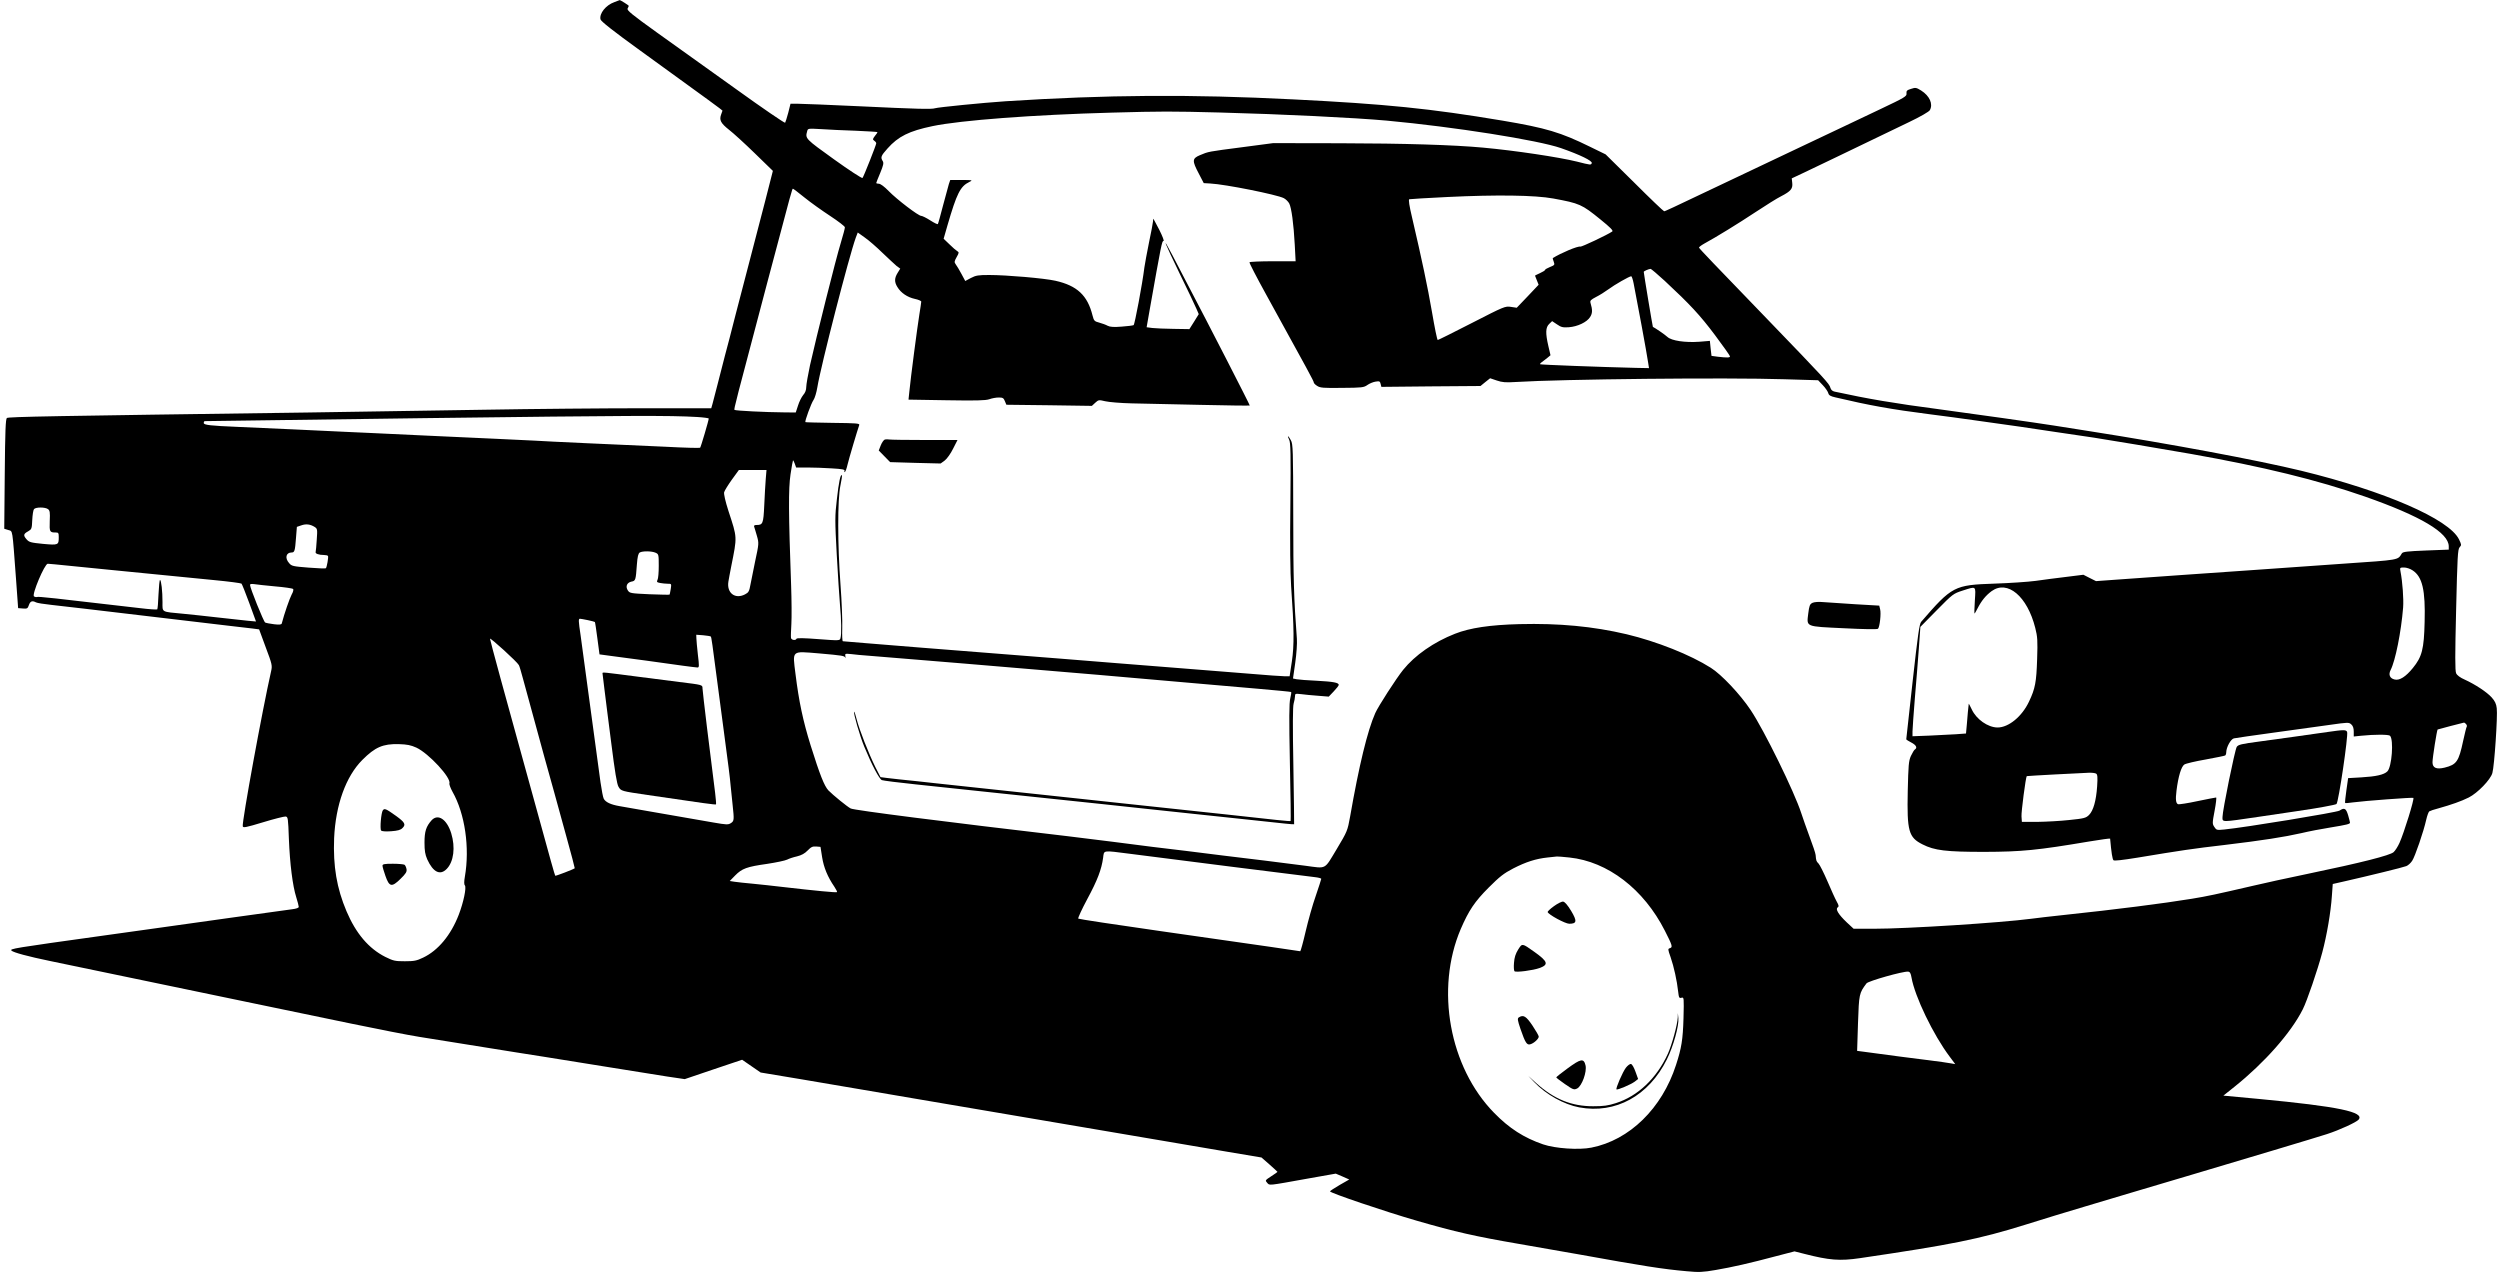 <?xml version="1.0" standalone="no"?>
<!DOCTYPE svg PUBLIC "-//W3C//DTD SVG 20010904//EN"
 "http://www.w3.org/TR/2001/REC-SVG-20010904/DTD/svg10.dtd">
<svg version="1.0" xmlns="http://www.w3.org/2000/svg"
 width="2000pt" height="1021pt" viewBox="0 0 2000 1021"
 preserveAspectRatio="xMidYMid meet">
<g transform="translate(0,1021) scale(0.1,-0.1)"
fill="#000000" stroke="none">
<path d="M4915 10193 c-69 -24 -122 -92 -111 -138 4 -16 100 -92 313 -246 560
-405 663 -481 663 -484 0 -2 -5 -16 -11 -31 -16 -44 -4 -69 63 -122 35 -27
128 -112 207 -189 l144 -140 -61 -239 c-34 -131 -89 -342 -122 -469 -33 -126
-85 -327 -116 -445 -30 -118 -68 -266 -85 -327 -16 -62 -43 -166 -59 -230 -17
-65 -35 -134 -40 -154 l-10 -35 -547 0 c-302 0 -876 -5 -1278 -12 -401 -7
-1031 -17 -1400 -22 -2058 -28 -2397 -34 -2410 -44 -10 -9 -14 -100 -17 -448
l-4 -438 32 -10 c37 -13 31 25 62 -390 l17 -235 38 -3 c34 -3 39 0 48 27 11
32 27 38 57 22 9 -5 64 -14 122 -20 58 -6 179 -20 270 -31 256 -30 1000 -118
1150 -136 74 -8 159 -18 189 -22 l54 -7 53 -144 c51 -135 53 -146 43 -190 -70
-309 -234 -1204 -227 -1241 3 -14 24 -10 163 32 88 27 169 47 180 46 19 -3 20
-13 26 -178 8 -201 30 -377 59 -468 11 -35 20 -70 20 -77 0 -8 -20 -15 -53
-19 -71 -9 -878 -122 -1047 -146 -74 -11 -283 -40 -465 -65 -726 -101 -748
-105 -733 -120 15 -15 134 -47 308 -83 196 -41 871 -181 1620 -337 223 -46
578 -120 790 -164 212 -44 457 -92 545 -106 88 -14 201 -32 250 -40 102 -17
336 -54 530 -85 143 -22 216 -34 720 -115 187 -30 404 -65 481 -77 l142 -21
230 78 229 77 74 -51 74 -51 330 -55 c182 -31 407 -69 500 -85 94 -16 278 -48
410 -70 303 -52 703 -120 1000 -170 127 -22 352 -60 500 -85 149 -25 374 -64
500 -85 127 -21 351 -59 499 -85 l268 -45 64 -56 c35 -31 64 -58 64 -59 0 -2
-23 -17 -50 -35 -49 -32 -50 -33 -33 -52 21 -23 0 -25 323 33 l226 40 54 -23
54 -24 -77 -44 c-42 -25 -77 -47 -77 -51 0 -12 438 -161 695 -235 307 -89 466
-125 815 -185 129 -22 345 -60 480 -84 515 -93 672 -118 865 -135 96 -9 125
-8 230 10 134 23 271 54 485 111 l146 38 79 -20 c199 -51 283 -58 446 -34 733
108 949 151 1324 268 132 42 341 105 465 142 124 37 293 87 375 112 186 55
296 88 495 147 384 114 1002 299 1075 323 102 33 236 95 254 116 50 61 -162
105 -793 165 l-289 27 89 71 c240 192 452 432 546 619 34 67 118 313 156 455
37 139 68 321 77 452 l7 96 97 22 c193 44 467 111 491 121 14 5 35 24 47 42
23 34 92 235 113 330 7 31 18 61 24 66 6 4 40 16 76 25 100 28 180 56 240 86
71 36 174 142 189 196 16 55 43 459 35 518 -4 36 -15 58 -41 87 -39 43 -130
103 -215 142 -37 16 -62 35 -69 51 -9 19 -9 145 0 508 10 425 13 484 28 500
16 17 15 21 -5 63 -79 162 -594 386 -1262 549 -350 85 -1041 214 -1690 316
-107 17 -235 37 -285 45 -125 20 -680 99 -915 130 -366 48 -576 84 -843 142
-18 4 -29 14 -34 31 -8 32 -39 66 -502 546 -424 439 -545 565 -549 575 -1 4
17 18 40 31 99 54 273 161 412 253 82 54 174 112 205 127 77 40 94 60 89 106
l-4 37 100 47 c56 26 173 82 261 125 213 103 387 187 577 278 92 44 161 84
167 96 27 49 -2 114 -70 157 -39 24 -45 25 -81 13 -33 -10 -38 -16 -36 -37 3
-22 -13 -32 -207 -124 -115 -54 -241 -114 -280 -133 -38 -18 -209 -99 -380
-180 -170 -81 -443 -210 -605 -287 -431 -205 -459 -218 -467 -218 -5 0 -112
102 -238 228 l-230 227 -125 61 c-234 115 -350 150 -700 209 -579 97 -934 133
-1675 170 -825 42 -1490 37 -2300 -15 -180 -12 -542 -48 -565 -56 -24 -9 -146
-6 -606 16 -236 11 -456 20 -490 20 l-60 0 -18 -72 c-11 -40 -22 -76 -25 -80
-4 -4 -180 116 -391 268 -212 152 -496 355 -632 452 -206 148 -245 180 -237
194 5 9 9 19 9 21 0 5 -69 48 -73 46 -1 -1 -20 -8 -42 -16z m4840 -883 c501
-13 1086 -42 1340 -65 539 -50 1209 -156 1393 -220 154 -54 253 -102 246 -120
-6 -16 -8 -16 -118 12 -145 36 -499 89 -751 112 -237 22 -633 34 -1145 35
l-535 1 -250 -33 c-269 -35 -267 -34 -337 -64 -61 -26 -62 -44 -8 -146 l40
-77 52 -3 c120 -6 533 -89 588 -117 16 -8 36 -28 44 -43 18 -35 35 -163 44
-329 l7 -133 -182 0 c-100 0 -184 -4 -187 -8 -3 -5 57 -120 133 -258 340 -617
381 -693 381 -703 0 -6 12 -19 27 -28 24 -16 50 -18 200 -16 159 1 174 3 202
23 17 12 46 24 65 27 31 5 36 3 41 -18 l6 -24 396 4 397 3 38 31 39 31 53 -18
c44 -15 71 -17 152 -12 368 23 1690 37 2149 22 l270 -8 37 -39 c21 -22 40 -50
44 -63 4 -18 17 -26 57 -35 271 -64 448 -96 762 -136 110 -14 261 -34 335 -45
347 -48 441 -62 665 -96 132 -19 269 -40 305 -45 88 -13 565 -93 775 -130 578
-102 1018 -210 1396 -342 445 -156 669 -289 669 -398 l0 -26 -182 -7 c-150 -6
-185 -10 -193 -23 -35 -55 -9 -51 -475 -83 -239 -17 -559 -39 -710 -50 -151
-10 -410 -29 -575 -40 -165 -11 -387 -27 -493 -35 l-194 -14 -50 25 -51 26
-136 -17 c-75 -9 -185 -23 -246 -32 -60 -8 -209 -18 -330 -22 -321 -11 -338
-19 -586 -306 -14 -16 -27 -108 -68 -477 -28 -252 -51 -460 -51 -463 0 -2 18
-14 40 -25 39 -20 51 -42 29 -56 -6 -3 -20 -27 -32 -52 -18 -41 -20 -74 -25
-280 -7 -322 7 -371 118 -427 96 -49 189 -60 495 -60 300 1 423 13 838 83 92
15 167 26 168 23 10 -113 18 -164 27 -173 6 -6 70 1 193 21 349 58 443 72 693
101 309 37 480 64 617 95 58 14 162 34 232 45 134 22 157 28 157 39 0 4 -7 31
-15 59 -17 56 -30 63 -69 37 -21 -14 -751 -134 -922 -151 -59 -6 -63 -5 -79
20 -17 25 -17 31 2 131 11 58 16 105 12 105 -5 0 -72 -13 -149 -29 -78 -17
-148 -27 -155 -25 -18 7 -22 37 -13 109 14 113 38 193 63 209 12 8 89 26 170
40 81 15 151 29 156 32 5 3 9 15 9 27 1 40 36 104 61 110 13 3 157 24 319 46
162 23 364 51 448 62 147 21 153 21 172 4 14 -12 20 -31 20 -58 l0 -39 58 6
c107 11 221 11 232 0 31 -31 15 -249 -21 -285 -27 -27 -91 -41 -209 -48 l-105
-6 -14 -98 c-8 -53 -12 -99 -10 -101 2 -2 31 0 64 5 88 12 477 41 482 36 9 -9
-74 -277 -111 -360 -13 -29 -34 -62 -47 -74 -29 -26 -256 -84 -684 -173 -159
-33 -357 -76 -440 -96 -307 -71 -363 -83 -490 -104 -225 -37 -609 -86 -1025
-130 -102 -11 -219 -24 -260 -30 -244 -32 -993 -80 -1258 -80 l-163 0 -56 52
c-66 63 -92 106 -71 119 10 7 9 16 -8 46 -12 21 -45 94 -74 162 -30 69 -62
133 -72 143 -18 18 -19 22 -23 68 -1 14 -23 79 -48 145 -24 66 -55 152 -67
190 -54 168 -296 662 -405 825 -84 126 -234 285 -319 338 -164 104 -431 210
-673 268 -268 63 -540 89 -858 81 -235 -6 -396 -30 -515 -77 -169 -66 -321
-172 -415 -289 -55 -68 -200 -293 -223 -346 -62 -139 -130 -420 -201 -827 -21
-115 -22 -118 -108 -262 -101 -167 -77 -155 -250 -132 -59 8 -205 26 -323 41
-118 14 -267 32 -330 40 -179 23 -433 54 -570 70 -69 9 -213 27 -320 41 -107
13 -267 33 -355 44 -983 115 -1712 208 -1739 222 -28 14 -144 109 -179 145
-33 36 -68 124 -142 360 -61 196 -94 352 -121 571 -24 193 -35 183 186 165
193 -17 207 -19 213 -36 2 -6 2 -1 0 12 -4 23 -3 23 49 18 29 -4 87 -9 128
-12 41 -3 179 -14 305 -25 127 -10 340 -28 475 -39 756 -63 1452 -122 1940
-166 91 -8 278 -24 415 -36 138 -12 252 -23 254 -25 3 -3 -1 -26 -7 -52 -9
-35 -10 -161 -3 -512 6 -255 8 -466 6 -468 -3 -4 -116 8 -520 53 -71 8 -260
28 -420 45 -159 17 -348 37 -420 45 -71 8 -218 24 -325 35 -107 11 -296 31
-420 45 -124 13 -313 33 -420 45 -107 11 -253 27 -325 35 -71 8 -197 22 -280
30 -82 9 -150 17 -151 18 -1 1 -20 38 -42 82 -54 110 -127 296 -148 378 -9 37
-19 66 -21 63 -8 -8 46 -195 81 -279 61 -148 120 -259 141 -268 11 -4 133 -20
270 -34 138 -14 439 -46 670 -71 231 -24 483 -51 560 -59 77 -8 201 -21 275
-29 74 -8 225 -24 335 -36 110 -11 279 -29 375 -40 96 -10 288 -31 425 -45
138 -15 280 -30 318 -34 37 -4 68 -6 70 -5 1 1 -2 211 -6 466 -6 320 -5 474 2
499 6 20 11 47 11 59 0 21 3 22 48 17 26 -4 86 -9 135 -13 l87 -7 40 42 c22
23 40 46 40 52 0 18 -44 26 -176 33 -72 3 -144 9 -161 12 l-29 6 18 126 c10
72 16 155 13 192 -24 316 -29 482 -29 985 -1 526 -2 572 -19 603 -21 39 -33
43 -14 5 12 -23 14 -111 10 -518 -4 -320 -1 -547 6 -655 24 -339 25 -473 6
-601 l-18 -119 -42 0 c-22 0 -146 9 -275 20 -129 10 -383 31 -565 45 -181 14
-409 32 -505 40 -96 8 -292 24 -435 35 -143 11 -399 31 -570 45 -170 14 -427
34 -570 45 -143 12 -337 27 -432 35 -94 8 -175 15 -180 15 -5 0 -7 47 -5 104
2 57 -4 214 -14 348 -24 320 -24 684 -1 792 9 44 15 82 12 84 -11 11 -25 -56
-40 -192 -16 -135 -16 -167 -1 -443 9 -164 21 -345 26 -403 11 -116 13 -234 4
-265 -5 -20 -7 -21 -177 -8 -114 9 -173 10 -175 3 -6 -16 -40 -11 -44 6 -2 10
0 60 3 113 3 53 2 191 -2 306 -21 577 -22 776 -5 889 9 61 18 111 20 113 2 2
8 -10 14 -26 l11 -31 89 0 c49 0 137 -3 196 -7 86 -5 106 -9 102 -20 -3 -8 -2
-12 3 -9 5 3 15 30 21 58 11 48 81 282 94 318 5 13 -25 15 -211 17 -119 2
-218 4 -220 6 -6 7 47 152 65 177 10 14 24 60 31 103 28 172 254 1049 307
1195 l16 42 56 -40 c32 -22 95 -77 142 -123 47 -45 98 -92 113 -105 l29 -21
-21 -34 c-26 -42 -27 -73 -2 -113 28 -47 80 -82 139 -95 29 -6 52 -16 52 -22
0 -7 -7 -52 -15 -102 -16 -98 -70 -510 -80 -616 l-7 -66 303 -5 c240 -4 312
-2 343 8 21 8 55 14 76 14 32 0 39 -4 49 -29 l12 -29 342 -4 342 -5 27 25 c26
24 29 24 80 12 29 -7 125 -15 213 -17 88 -2 336 -7 550 -12 215 -5 392 -7 393
-5 3 2 -316 624 -518 1009 -26 50 -71 136 -100 192 -94 180 -64 104 56 -143
64 -131 125 -259 135 -283 l19 -44 -37 -60 -38 -60 -125 2 c-69 1 -146 4 -171
7 l-46 6 24 137 c93 525 99 556 111 553 7 -1 -8 38 -33 88 -26 49 -47 90 -48
90 -1 0 -3 -10 -3 -22 -1 -13 -15 -88 -32 -168 -16 -80 -33 -170 -37 -200 -16
-131 -77 -455 -86 -461 -6 -3 -49 -9 -96 -12 -62 -5 -93 -3 -112 7 -14 8 -45
19 -67 25 -39 10 -43 15 -54 58 -40 160 -123 238 -297 277 -88 20 -390 46
-529 46 -88 0 -107 -3 -147 -24 l-45 -24 -30 56 c-17 31 -37 66 -46 77 -13 18
-12 24 7 58 20 35 20 39 5 48 -9 5 -37 29 -62 54 l-47 45 31 108 c74 254 102
311 174 346 30 15 29 16 -61 16 l-91 0 -11 -32 c-5 -18 -26 -96 -47 -173 -20
-77 -38 -143 -41 -147 -2 -5 -30 9 -61 29 -31 20 -64 36 -72 36 -22 -1 -196
132 -261 199 -34 35 -65 58 -78 58 -11 0 -21 3 -21 6 0 3 14 39 32 81 25 61
29 79 20 94 -19 30 -15 42 38 101 86 97 173 140 360 179 224 47 809 91 1435
108 398 11 476 11 860 1z m-2907 -146 c94 -4 172 -9 172 -11 0 -3 -9 -17 -21
-31 -18 -24 -19 -28 -5 -38 9 -6 16 -15 16 -20 0 -13 -101 -268 -110 -278 -5
-4 -108 63 -229 150 -228 164 -230 165 -214 223 6 24 6 24 112 18 58 -4 184
-10 279 -13z m-411 -535 c48 -39 141 -105 205 -147 64 -42 117 -83 117 -90 1
-7 -14 -63 -33 -126 -38 -122 -196 -754 -246 -978 -16 -76 -30 -154 -30 -174
0 -24 -8 -46 -25 -65 -13 -16 -32 -54 -41 -84 l-18 -55 -95 1 c-141 1 -389 13
-395 20 -6 6 5 47 265 1029 202 763 196 740 203 740 3 0 45 -32 93 -71z m5989
-7 c211 -39 228 -46 378 -168 79 -64 104 -89 94 -96 -41 -28 -245 -124 -255
-121 -19 7 -158 -52 -221 -92 -1 -1 2 -14 8 -29 9 -25 7 -27 -30 -42 -22 -9
-40 -19 -40 -24 0 -4 -18 -15 -40 -25 -22 -10 -40 -19 -40 -20 0 -2 7 -18 15
-38 l14 -35 -87 -92 -88 -92 -47 7 c-45 7 -53 4 -312 -129 -146 -75 -269 -136
-273 -136 -5 0 -25 100 -46 223 -36 208 -80 416 -159 755 -23 96 -30 145 -23
148 6 2 144 10 306 18 392 19 699 15 846 -12z m892 -659 c202 -188 282 -274
402 -434 66 -88 120 -165 120 -170 0 -11 -25 -11 -96 -3 l-52 7 -7 60 -6 60
-84 -7 c-114 -8 -222 8 -255 38 -19 18 -98 72 -117 81 -2 1 -73 428 -73 440 0
6 39 23 54 24 5 1 56 -43 114 -96z m-249 -20 c25 -124 107 -568 116 -633 l7
-45 -104 2 c-292 7 -763 25 -767 29 -3 2 4 11 15 18 10 8 30 23 44 34 l24 20
-17 73 c-24 104 -23 150 7 178 l23 22 39 -26 c33 -23 47 -26 94 -23 70 5 146
41 171 82 19 30 20 56 3 113 -5 18 2 25 44 47 28 14 73 42 100 62 48 36 167
104 182 104 4 0 13 -26 19 -57z m-7491 -1069 c50 -3 92 -9 92 -12 0 -14 -63
-228 -69 -234 -3 -3 -127 0 -276 8 -148 7 -430 20 -625 28 -195 9 -386 18
-425 21 -38 2 -180 9 -315 15 -135 6 -380 17 -545 25 -165 8 -356 17 -425 20
-69 3 -168 8 -220 10 -134 7 -708 33 -870 40 -216 9 -270 15 -270 31 0 8 3 14
8 15 4 0 799 11 1767 24 1660 21 1949 22 2173 9z m548 -496 c-3 -40 -9 -135
-12 -211 -7 -148 -11 -157 -64 -157 -14 0 -20 -5 -17 -13 3 -7 12 -40 22 -73
17 -60 17 -61 -15 -210 -17 -82 -33 -162 -36 -179 -10 -56 -15 -65 -44 -80
-79 -41 -147 11 -133 101 2 16 13 72 23 124 48 241 49 224 -22 441 -26 81 -38
136 -35 151 4 14 32 59 62 101 l56 77 111 0 110 0 -6 -72z m-5742 -241 c15
-11 17 -26 14 -95 -3 -87 -1 -92 48 -92 21 0 24 -4 24 -37 0 -64 -3 -65 -126
-54 -99 10 -111 13 -132 37 -27 31 -25 43 14 64 27 16 29 20 32 90 2 41 8 80
14 87 14 17 89 17 112 0z m2134 -143 c21 -14 22 -19 16 -102 -3 -48 -7 -92 -9
-99 -4 -12 26 -23 67 -23 15 0 29 -3 32 -8 5 -8 -9 -90 -17 -98 -3 -3 -65 -1
-138 5 -125 10 -136 12 -156 36 -36 40 -25 85 19 85 25 0 28 12 36 117 l7 88
35 12 c39 14 73 9 108 -13z m2727 -206 c24 -11 25 -14 25 -105 0 -52 -4 -102
-10 -112 -8 -16 -5 -20 22 -25 17 -3 44 -6 61 -6 29 0 29 0 23 -42 -4 -23 -8
-44 -10 -45 -2 -2 -74 0 -160 3 -150 7 -158 8 -173 30 -21 32 -8 63 28 71 34
6 35 11 44 136 5 66 11 89 23 97 23 13 96 12 127 -2z m-4703 -103 c79 -8 236
-24 351 -35 237 -23 519 -51 822 -81 116 -11 213 -24 217 -28 4 -4 32 -73 62
-155 l54 -148 -66 6 c-37 4 -143 16 -237 26 -93 11 -219 24 -280 30 -178 17
-165 9 -165 93 0 88 -10 177 -20 177 -4 0 -9 -52 -12 -115 -2 -63 -7 -117 -10
-120 -3 -3 -66 1 -139 10 -710 83 -811 94 -823 89 -6 -2 -17 0 -24 5 -20 12
85 261 110 261 10 0 82 -7 160 -15z m18759 -38 c78 -51 103 -158 96 -412 -5
-219 -21 -279 -94 -369 -57 -70 -107 -102 -146 -92 -39 9 -51 39 -32 76 38 74
84 303 100 500 5 68 -5 206 -21 288 -6 31 -5 32 28 32 20 0 50 -10 69 -23z
m-17101 -128 c74 -6 139 -16 144 -20 6 -5 2 -23 -11 -46 -16 -30 -59 -153 -79
-231 -3 -9 -19 -11 -61 -6 -32 4 -64 10 -72 14 -12 7 -121 277 -121 301 0 7
12 9 33 6 17 -3 93 -11 167 -18z m13599 -111 c-4 -57 -5 -105 -3 -106 1 -2 12
16 24 40 32 63 67 105 113 139 127 92 285 -41 349 -294 18 -71 20 -101 15
-251 -6 -183 -15 -234 -65 -339 -56 -119 -163 -207 -252 -207 -77 1 -169 65
-206 145 -13 27 -24 48 -24 45 -4 -27 -10 -99 -15 -162 l-7 -76 -81 -6 c-45
-3 -142 -8 -214 -11 l-133 -5 0 38 c0 21 9 142 19 268 11 126 25 306 32 399
l12 170 131 133 c128 130 132 133 206 157 113 36 106 41 99 -77z m-11097 -159
c29 -6 55 -13 57 -15 2 -2 11 -61 20 -131 l17 -128 89 -12 c50 -6 178 -23 285
-38 107 -15 240 -33 295 -41 55 -7 107 -14 115 -14 14 0 14 12 3 103 -6 56
-12 115 -12 131 l-1 28 55 -4 c30 -3 58 -7 61 -10 6 -6 11 -47 59 -413 14
-104 34 -257 45 -340 37 -278 49 -370 55 -440 4 -38 11 -108 16 -155 13 -120
12 -128 -14 -145 -22 -14 -35 -13 -140 5 -272 47 -351 61 -517 90 -96 17 -201
36 -234 41 -69 12 -111 31 -126 59 -6 11 -17 70 -26 132 -8 62 -32 241 -54
398 -21 157 -50 373 -65 480 -14 107 -32 241 -40 296 -18 120 -18 134 -5 134
5 0 33 -5 62 -11z m-551 -360 c5 -8 19 -57 33 -109 14 -52 53 -194 86 -315 33
-121 72 -263 86 -315 14 -52 32 -115 39 -140 7 -25 25 -88 39 -140 14 -52 57
-209 96 -349 39 -140 69 -255 68 -257 -11 -9 -152 -63 -156 -60 -4 5 -34 111
-178 636 -25 91 -56 203 -69 250 -141 508 -275 999 -275 1010 0 13 218 -185
231 -211z m15578 -472 c6 -8 8 -16 5 -20 -3 -3 -16 -55 -29 -115 -35 -164 -52
-189 -148 -213 -66 -16 -97 -2 -97 43 0 36 35 257 41 262 4 2 198 53 210 55 4
1 12 -5 18 -12z m-16398 -188 c99 -46 281 -243 264 -286 -2 -8 9 -38 25 -67
100 -176 139 -448 99 -679 -7 -39 -7 -63 0 -70 14 -17 -11 -136 -49 -235 -63
-163 -165 -286 -285 -343 -52 -25 -72 -29 -146 -29 -79 0 -92 3 -157 35 -132
67 -234 186 -310 365 -78 184 -108 360 -99 585 12 266 94 494 226 626 102 102
164 129 291 126 67 -2 97 -8 141 -28z m13438 -208 c11 -7 13 -28 8 -103 -8
-114 -30 -193 -65 -228 -25 -24 -39 -28 -157 -40 -72 -8 -186 -14 -255 -15
l-125 0 -3 44 c-3 33 34 315 42 322 1 2 436 25 496 27 25 1 51 -2 59 -7z
m-10192 -669 c13 -82 44 -157 98 -236 14 -21 24 -41 21 -43 -5 -5 -173 11
-441 42 -66 8 -169 19 -230 25 -60 5 -127 13 -149 16 l-38 6 43 44 c55 56 93
70 256 93 72 11 144 26 160 34 15 8 51 20 79 26 36 9 62 23 85 47 28 29 40 34
69 32 l34 -3 13 -83z m2460 28 c261 -34 1424 -181 1481 -187 28 -3 52 -9 52
-14 0 -4 -20 -65 -44 -136 -25 -70 -61 -199 -81 -285 -20 -87 -40 -158 -43
-158 -4 1 -110 16 -237 35 -126 18 -522 75 -880 126 -357 51 -654 96 -659 100
-4 4 28 74 72 156 82 152 114 237 127 331 8 62 -7 60 212 32z m3518 -30 c307
-32 595 -253 764 -586 60 -118 64 -132 41 -139 -18 -6 -18 -8 5 -73 26 -75 51
-189 60 -273 6 -51 8 -56 27 -51 20 5 20 3 16 -164 -5 -171 -16 -239 -60 -374
-112 -347 -372 -601 -677 -661 -101 -20 -289 -7 -386 26 -154 53 -271 128
-392 252 -358 365 -472 991 -267 1471 64 148 111 219 224 332 87 87 120 113
195 152 103 53 182 78 275 88 36 4 70 8 75 8 6 1 51 -3 100 -8z m2737 -960
c26 -151 174 -459 306 -634 l44 -59 -34 6 c-18 4 -105 16 -193 27 -138 17
-283 36 -504 66 l-54 7 7 221 c8 235 9 240 68 319 14 19 294 98 333 94 15 -2
21 -13 27 -47z"/>
<path d="M7079 6694 c-9 -3 -24 -24 -33 -47 l-16 -41 46 -47 45 -46 202 -6
202 -5 33 24 c18 14 48 56 67 95 l35 69 -262 0 c-145 0 -272 2 -283 4 -11 2
-27 2 -36 0z"/>
<path d="M14499 5387 c-21 -11 -25 -23 -33 -85 -13 -109 -27 -103 286 -118
160 -8 266 -10 272 -4 14 14 26 123 17 156 l-7 29 -190 11 c-104 7 -219 14
-255 17 -41 4 -75 1 -90 -6z"/>
<path d="M18620 4354 c-151 -22 -361 -51 -544 -76 -144 -19 -170 -25 -182 -43
-15 -23 -114 -509 -114 -561 0 -43 -14 -43 286 1 131 20 268 40 304 45 166 24
315 51 322 58 17 17 95 548 85 576 -7 19 -26 19 -157 0z"/>
<path d="M4820 4824 c0 -5 7 -61 15 -124 8 -63 32 -259 55 -434 29 -231 45
-328 58 -350 20 -35 23 -35 233 -66 445 -66 543 -79 547 -75 2 2 -1 43 -7 92
-39 301 -101 815 -101 836 0 29 1 28 -185 51 -66 8 -210 27 -320 41 -294 38
-295 39 -295 29z"/>
<path d="M3063 3728 c-14 -18 -25 -149 -14 -162 6 -7 35 -9 80 -6 53 4 76 10
91 26 29 28 19 46 -55 99 -77 55 -89 60 -102 43z"/>
<path d="M3453 3648 c-44 -49 -57 -89 -57 -178 0 -67 5 -96 22 -135 47 -103
103 -131 156 -76 56 58 70 172 36 284 -35 113 -106 160 -157 105z"/>
<path d="M3060 3284 c0 -8 10 -44 23 -80 31 -90 51 -94 121 -25 44 43 52 57
48 79 -3 15 -10 30 -16 34 -6 4 -48 8 -93 8 -69 0 -83 -3 -83 -16z"/>
<path d="M12432 2961 c-30 -21 -52 -43 -51 -47 6 -21 141 -94 173 -94 61 0 64
21 15 103 -28 46 -51 73 -64 74 -11 2 -44 -15 -73 -36z"/>
<path d="M12145 2613 c-21 -34 -30 -63 -33 -105 -3 -33 -1 -63 4 -68 12 -11
149 7 201 26 74 27 66 52 -42 129 -100 71 -97 70 -130 18z"/>
<path d="M13422 2069 c-3 -58 -47 -218 -79 -289 -90 -197 -240 -339 -416 -395
-62 -20 -99 -25 -182 -25 -172 0 -311 56 -454 184 l-66 60 50 -52 c94 -99 237
-178 359 -201 290 -54 556 92 701 384 51 102 98 270 92 330 l-4 40 -1 -36z"/>
<path d="M12151 2071 c-13 -8 -11 -22 13 -93 38 -110 51 -131 79 -122 29 8 67
44 67 61 0 8 -23 47 -50 88 -51 76 -73 89 -109 66z"/>
<path d="M12542 1664 c-51 -37 -92 -70 -92 -73 0 -3 32 -28 70 -54 65 -45 72
-47 97 -35 38 19 80 134 67 186 -14 57 -37 53 -142 -24z"/>
<path d="M13007 1668 c-26 -34 -83 -166 -75 -173 7 -7 115 39 146 62 l27 21
-21 58 c-12 34 -27 60 -36 62 -9 2 -27 -12 -41 -30z"/>
</g>
</svg>
